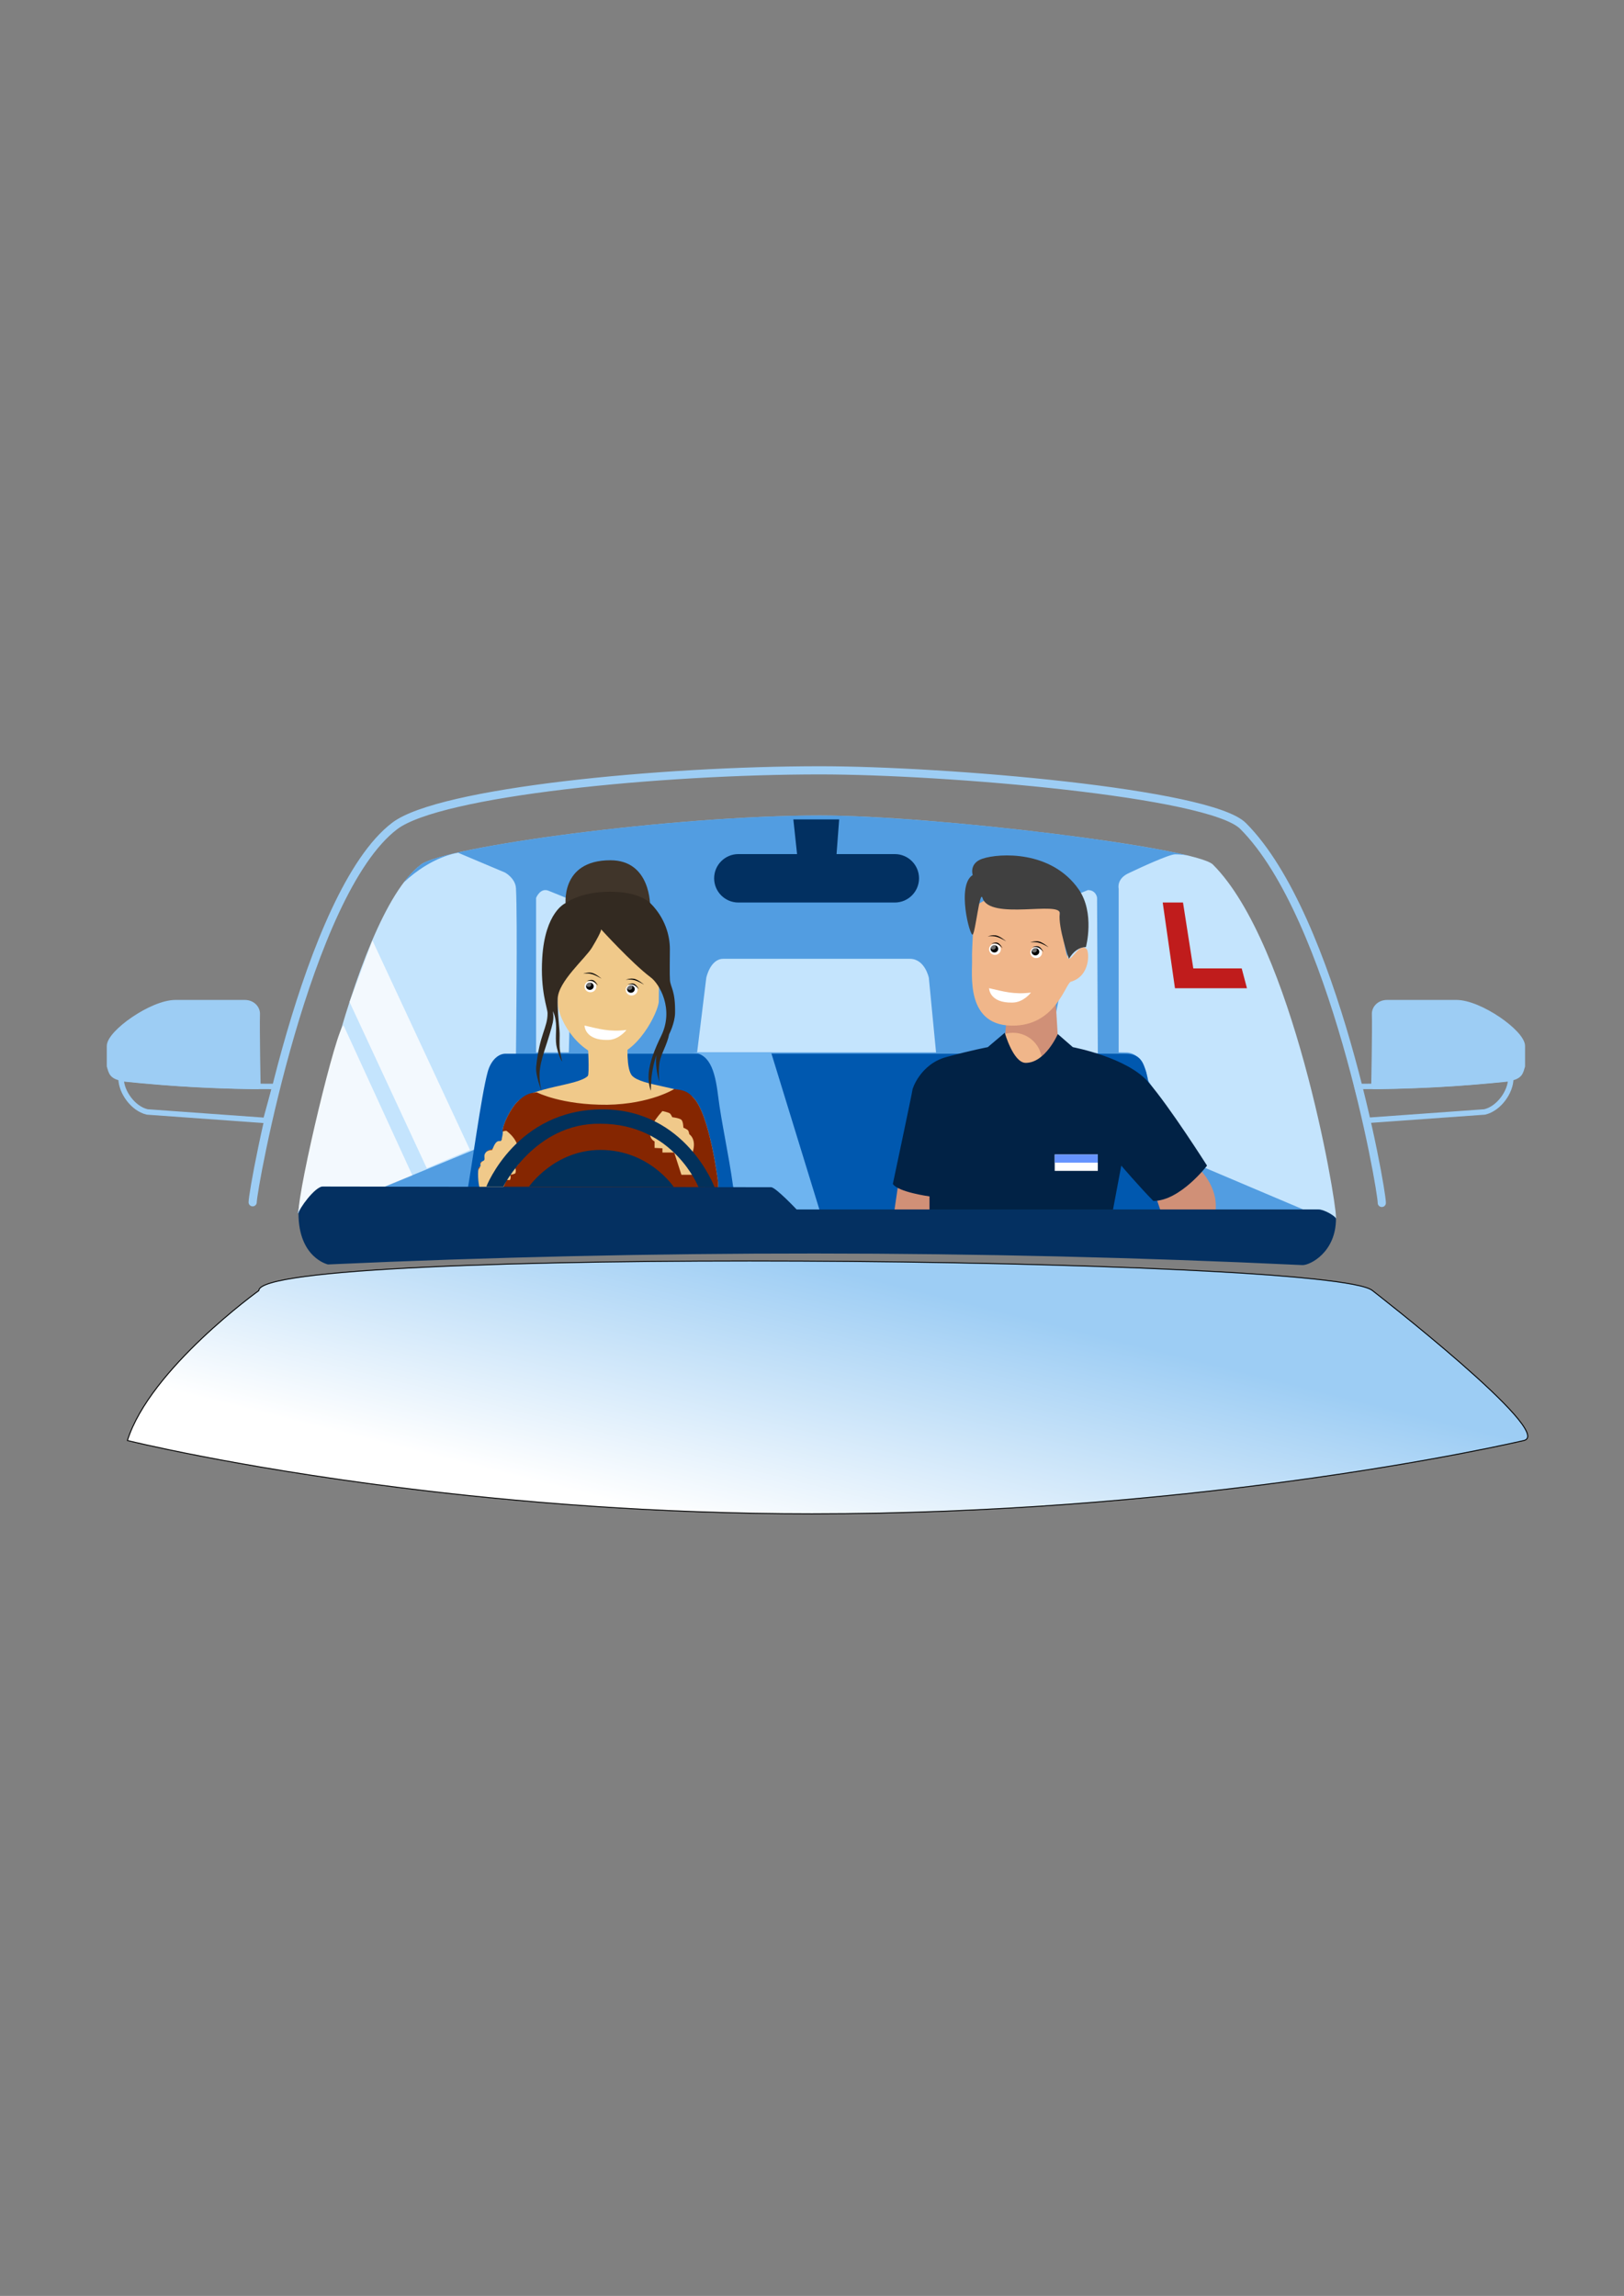 <?xml version="1.0" encoding="UTF-8" standalone="no"?><!DOCTYPE svg PUBLIC "-//W3C//DTD SVG 1.1//EN" "http://www.w3.org/Graphics/SVG/1.1/DTD/svg11.dtd"><svg width="100%" height="100%" viewBox="0 0 2481 3508" version="1.1" xmlns="http://www.w3.org/2000/svg" xmlns:xlink="http://www.w3.org/1999/xlink" xml:space="preserve" xmlns:serif="http://www.serif.com/" style="fill-rule:evenodd;clip-rule:evenodd;stroke-linecap:round;stroke-linejoin:round;stroke-miterlimit:1.5;"><rect x="0" y="0" width="2481" height="3508" fill="#808080" stroke="none"/><g><g id="Layer1"><path d="M2111,1838c0,-22 -73,-437 -212,-576c-51,-51 -456,-85 -646.157,-85c-242.843,0 -580.843,32.602 -649.843,85c-135,102.519 -217,554 -217,575" style="fill:none;stroke:#9dcdf4;stroke-width:12.5px;"/><path d="M2041,1860c0,-30 -66,-417 -188,-539c-26,-26 -425.213,-75 -600.157,-75c-223.416,0 -573.843,47.662 -609.843,75c-109,82.774 -188,532.64 -188,532.64c0,-0.248 3,0 3,0c3,0 21.43,-37.64 30,-37.64c97.297,0 386.315,-3.734 688,0c16.557,-0.197 36.522,31.899 41.214,32.491c337.472,1.27 683.869,-1.425 791.786,0c22.202,0.294 32,22.962 32,11.509Z" style="fill:#c4e4fd;"/><path d="M630.407,1796.81l-105.407,-229.814c-10,0 -69,246 -69,286c0,0 105,-18.833 126,-25c3.838,-1.127 -3.241,-9.656 0,-12l48.407,-19.186Zm87.593,-39.814l-66,28l-118,-254l35,-94l149,320Z" style="fill:#f3f9fe;"/><path id="Interior" d="M492,1813c-1.595,0 -3.786,1.409 -6.314,3.729c0.829,-0.472 1.605,-0.729 2.314,-0.729c97.297,0 386.315,-3.734 688,0c16.557,-0.197 36.522,31.899 41.214,32.491c337.472,1.27 683.869,-1.425 791.786,0c10.442,0.138 18.14,5.225 23.366,9.385c-4.792,-4.602 -11.4,-9.876 -19.366,-9.876l-22,0l-150.4,-63.765l-86.6,-133.235c0,0 -5.143,-43.174 -34.143,-42.861l-10.857,-0.139l0,-250c0,0 -3.713,-14.707 14.426,-23.435c18.139,-8.727 62.574,-29.216 71.819,-29.216c6.758,0 13.169,0.595 19.265,1.75c-109.153,-26.483 -414.626,-61.099 -561.667,-61.099c-223.416,0 -573.843,47.662 -609.843,75c-8.949,6.796 -17.696,16.066 -26.198,27.339c43.336,-40.827 83.198,-45.339 83.198,-45.339l71.689,30.288c0,0 15.696,8.712 16.556,23.868c2.552,44.952 0,253.844 0,253.844l-7.245,0c-32,0 -34,28 -34,28l-16,114.937l-143,59.063l-96,0Zm-36.998,40.631c0.019,-0.06 0.224,-0.088 0.519,-0.097c0.273,-2.226 0.655,-5.276 1.148,-9.074c-1.068,5.766 -1.633,8.975 -1.667,9.171l-0.001,0.003c-0.001,0.002 -0.001,0.004 -0.001,0.006l0.002,-0.009Zm18.505,-22.768c-6.293,8.324 -12.403,17.527 -15.789,22.756c0.175,0.012 0.282,0.021 0.282,0.021c1.712,0 8.447,-12.255 15.507,-22.777Zm1203.65,-221.586l-1.161,-237.277c0,-2 -2.473,-12.006 -14,-12.006l-17,7.006c0,0 -12.5,84.831 -18,116.997c-4.352,25.454 -13.833,55.336 -15,76.003c-0.914,16.195 -2.667,40 8,48l57.161,1.277Zm-572.161,-144.277l285,0c23,0 29,29 29,29l11,114l-365,0l14,-114c0,0 6,-29 26,-29Zm-286,143l0,-236c0,0 6.223,-16.124 19,-11c12.777,5.124 37,15 37,15l-6,232l-50,0Z" style="fill:#1174d1;fill-opacity:0.63;"/><path id="seat" d="M713,1825c7.5,-39.167 22.167,-151.167 32,-187c5.214,-19 17,-28 27,-28l947,0c24,0 27.688,14.498 32,28l52,235l-1103,0c0,0 7.115,-31.719 13,-48Z" style="fill:#0058af;"/><path d="M1097,1806.6c0,0 -12.715,-104.312 -38,-129.597c-17,-17 -77.627,-17.627 -93,-33c-10,-10 -7,-51 -7,-51l-61,0c0,0 2.748,48.252 0,51c-15,15 -84,16 -108,40c-9.647,9.647 -22,34 -22,44c0,0 1.065,2.355 -2,14c-1.163,4.419 -6.523,-4.468 -13.018,12.609c-2.18,2.969 -6.477,0.76 -10.982,6.391c-4,5 -0.269,8.925 -2.624,12.13l-5.376,2.87l0,6c-0.621,0.812 -2.741,1.697 -3,3c-1.701,8.556 0.122,31.358 3,31l363,22l0,-31.403Z" style="fill:#f0c98a;"/><path d="M764.622,1817.86l332.378,20.144l0,-31.403c0,0 -12.715,-104.312 -38,-129.597c-9.088,-10.595 -16.641,-11.378 -29,-13c0,0 -36.195,22.851 -102,24c-70.249,0.584 -108,-19 -108,-19c-5.581,1.108 -14.712,-0.523 -30,15c-9.647,9.647 -22,34 -22,44c0,0 0.118,0.262 0.162,1.042c2.772,-1.655 5.838,-1.042 5.838,-1.042c21.35,16.721 19.584,33.862 18,51l-5,5c1.313,3.492 1.431,6.536 0,9c-2.862,1.252 -5.481,1.778 -8,2c1.315,1.936 1.773,4.348 0,8l-5,0l-5,10.983c0,0 -1.699,1.698 -4.378,3.873Zm276.378,-22.856l-11,-34l-18,0l0,-6.482l-12,-0.581l0,-9.937c0,0 -22.008,-9.252 12,-46.39c0,0 8.5,1.825 11,3.39c2.037,1.275 4,6 4,6c0,0 11.167,1.333 14,4c2.833,2.667 3,12 3,12c0,0 5.5,2.333 7,4c1.41,1.567 2,6 2,6c0,0 11.819,7.232 5,28c-6.819,20.768 0,34 0,34l-17,0Zm-308.007,-12.143c-0.829,0.597 -1.821,1.278 -1.993,2.143c-0.192,0.966 -0.339,2.114 -0.445,3.388c1.013,-3.317 2.445,-4.388 2.445,-4.388c-0.016,-0.386 -0.018,-0.767 -0.007,-1.143Zm1.007,-6.857l0,2.18c0.541,-1.233 1.307,-2.375 2.32,-3.418l-2.32,1.238Zm5.975,-4.027l-0.017,0.051l0.042,-0.024l-0.011,-0.068l-0.014,0.041Zm12.698,-16.991c-2.167,2.311 -6.032,0.783 -10.135,5.381c1.917,-1.74 4.93,-2.931 9.462,-3.363l0.673,-2.018Zm4.478,-8.394c-0.291,0.37 -0.587,0.782 -0.887,1.243l0.887,-1.243Zm9.455,-6.988c-0.131,0.544 -0.273,1.113 -0.426,1.707l0.82,-0.307c0,0 -0.17,-0.551 -0.394,-1.4Z" style="fill:#852601;"/><g><path d="M928.365,1614.78c44.302,0 78.056,-69.805 78.056,-84.943c0,-40.264 7.724,-136.827 -78.224,-136.827c-82.017,0 -76.214,74.554 -76.214,136.827c0,32.816 38.217,84.943 76.382,84.943Z" style="fill:#f0c98a;"/><path d="M993.143,1384.55l-128.775,0c0,0 -10.055,-70.13 68.175,-70.13c62.182,0 60.6,70.13 60.6,70.13Z" style="fill:#40352a;"/><path d="M918.111,1419.75c0,0 2.975,0.367 -13.779,28.123c-10.008,16.581 -51.579,51.728 -52.342,78.034c-0.424,14.614 1.076,29.325 2.696,47.79c0.944,10.754 -0.738,22.589 0.953,32.626c1.605,9.527 3.25,15.679 3.25,15.679c-2.769,-3.19 -5.599,-11.121 -8.107,-20.752c-3.11,-11.943 -0.416,-26.543 -1.499,-37.949c-1.252,-13.183 -4.808,-18.241 -4.808,-18.241c0,0 2.092,7.387 0,17.439c-1.651,7.937 -7.22,26.241 -13.028,43.824c-3.782,11.551 -6.884,23.981 -7.163,34.536c-0.389,14.69 3.039,25.747 3.039,25.747c0,0 -9.546,-23.092 -8.191,-36.576c5.017,-49.93 17.578,-59.824 17.384,-82.027c-0.068,-7.785 -11.213,-33.589 -8.121,-84.353c4.27,-70.129 35.128,-83.465 35.128,-83.465c0,0 21.899,-17.702 68.536,-17.702c46.637,0 61.688,17.702 61.688,17.702c22.161,22.16 29.632,48.981 29.632,69.736c0,12.484 -0.515,39.919 0.116,47.722c0.882,11.156 8.452,15.841 7.823,50.36c-0.467,15.655 -9.039,32.194 -9.039,32.194c-3.011,15.693 -12.139,29.313 -14.689,42.928c-2.137,14.312 -0.307,30.038 -0.307,30.038c-4.016,-13.877 -6.12,-27.516 -4.447,-40.682c0,0 -4.296,10.2 -6.982,29.4c-1.633,9.741 -1.449,24.725 -1.449,24.725c0,0 -4.662,-10.077 -3.403,-26.57c1.321,-17.32 9.877,-38.466 19.094,-57.283c19.925,-40.68 -2.49,-79.699 -16.349,-89.662c-28.535,-21.545 -75.636,-73.341 -75.636,-73.341Z" style="fill:#332a21;"/><path d="M957,1573.7c-26,3.299 -42,-1.701 -64,-6.701c0,0 0,23 36.247,22c16.747,-0.462 27.753,-15.299 27.753,-15.299Z" style="fill:#fff;"/><ellipse cx="965" cy="1512.45" rx="9" ry="8.554" style="fill:#fff;"/><ellipse cx="902" cy="1507.55" rx="9" ry="8.554" style="fill:#fff;"/><ellipse cx="963.839" cy="1511.34" rx="5.839" ry="5.55"/><clipPath id="_clip1"><ellipse cx="963.839" cy="1511.34" rx="5.839" ry="5.55"/></clipPath><g clip-path="url(#_clip1)"><ellipse cx="962" cy="1508.59" rx="4" ry="3.851" style="fill:#fff;fill-opacity:0.42;"/></g><ellipse cx="901.161" cy="1506.9" rx="5.839" ry="5.55"/><clipPath id="_clip2"><ellipse cx="901.161" cy="1506.9" rx="5.839" ry="5.55"/></clipPath><g clip-path="url(#_clip2)"><ellipse cx="899.323" cy="1504.15" rx="4" ry="3.851" style="fill:#fff;fill-opacity:0.42;"/></g><path d="M976,1511.34c-7,-7.342 -9.309,-7.66 -17,-6.884c0,0 5,-2.338 9,-1.413c4,0.925 8,8.297 8,8.297Z"/><path d="M913.5,1505.79c-7,-7.342 -9.309,-7.659 -17,-6.884c0,0 5,-2.338 9,-1.413c4,0.925 8,8.297 8,8.297Z"/><path d="M984,1504.46c-12.282,-6.912 -16.666,-8.671 -28,-7.529c0,0 7.368,-2.61 13.263,-1.247c5.895,1.363 14.737,8.776 14.737,8.776Z"/><path d="M919,1495.29c-12.282,-6.912 -16.666,-8.672 -28,-7.529c0,0 7.368,-2.61 13.263,-1.247c5.895,1.363 14.737,8.776 14.737,8.776Z"/></g><path d="M1178,1608l-123,0c28.49,0 37.152,26.245 42,66c5,41 16,88 23,139c5.362,17.225 12.5,43.333 15,52l122,0l-79,-257Z" style="fill:#6eb4f0;"/><g><path d="M1857,1850l-84,0l-6,-18l64,-47c0,0 30.348,27.077 26,65Z" style="fill:#d09077;"/><path d="M1421,1828l0,29l-55,-5l6,-41l49,17Z" style="fill:#d09077;"/><path d="M1616,1583c0,0 -6.55,40.737 -47,49c-40.45,8.263 -35,-35 -35,-35l3,-32l76,-31l3,49Z" style="fill:#d09077;"/><clipPath id="_clip3"><path d="M1616,1583c0,0 -6.55,40.737 -47,49c-40.45,8.263 -35,-35 -35,-35l3,-32l76,-31l3,49Z"/></clipPath><g clip-path="url(#_clip3)"><circle cx="1547.5" cy="1622.5" r="44.5" style="fill:#f0b68a;"/></g><path d="M1660,1450c4.14,4.14 6.21,41.223 -24,50c-8,2.324 -22.006,63.861 -84,67c-79,4 -66,-81 -67,-102c-0.597,-12.543 3.547,-74.659 3,-78c-0.547,-3.341 24,-15 24,-15l105,5c0,0 9.642,88.303 16,88c6.358,-0.303 17,-25 27,-15Z" style="fill:#f0b68a;"/><path d="M1659,1447c-10.375,0.305 -19.015,6.393 -26,18c0,0 -16.811,-48.588 -14,-69c2.811,-20.412 -107,11 -118,-24c-4.155,-13.219 -10.768,52.404 -15,56c-4.232,3.596 -25.013,-75.527 0,-91c0,0 -6,-18 15,-25c25.85,-8.617 105.392,-12.915 147,47c25,36 11,88 11,88Z" style="fill:#404040;"/><path d="M1575,1516.58c-26,3.298 -42,-1.702 -64,-6.702c0,0 0,23 36.247,22c16.747,-0.462 27.753,-15.298 27.753,-15.298Z" style="fill:#fff;"/><ellipse cx="1583" cy="1455.33" rx="9" ry="8.554" style="fill:#fff;"/><ellipse cx="1520" cy="1450.44" rx="9" ry="8.554" style="fill:#fff;"/><ellipse cx="1581.84" cy="1454.22" rx="5.839" ry="5.55"/><clipPath id="_clip4"><ellipse cx="1581.84" cy="1454.22" rx="5.839" ry="5.55"/></clipPath><g clip-path="url(#_clip4)"><ellipse cx="1580" cy="1451.48" rx="4" ry="3.851" style="fill:#fff;fill-opacity:0.42;"/></g><ellipse cx="1519.16" cy="1449.78" rx="5.839" ry="5.55"/><clipPath id="_clip5"><ellipse cx="1519.16" cy="1449.78" rx="5.839" ry="5.55"/></clipPath><g clip-path="url(#_clip5)"><ellipse cx="1517.32" cy="1447.03" rx="4" ry="3.851" style="fill:#fff;fill-opacity:0.42;"/></g><path d="M1594,1454.22c-7,-7.342 -9.309,-7.659 -17,-6.884c0,0 5,-2.338 9,-1.413c4,0.925 8,8.297 8,8.297Z"/><path d="M1531.5,1448.67c-7,-7.342 -9.309,-7.66 -17,-6.884c0,0 5,-2.338 9,-1.413c4,0.925 8,8.297 8,8.297Z"/><path d="M1602,1447.34c-12.282,-6.911 -16.666,-8.671 -28,-7.528c0,0 7.368,-2.611 13.263,-1.248c5.895,1.363 14.737,8.776 14.737,8.776Z"/><path d="M1844,1781c0,0 -40.979,53.847 -82,54c-21.056,-21.331 -49,-54 -49,-54l-13,69l-280,6l0,-28c0,0 -47.947,-6.477 -56,-19c0,0 30.437,-143.557 30,-144c-0.437,-0.443 11.722,-39.16 52,-50c40.278,-10.84 63,-15 63,-15l26,-22c0,0 13.027,46 32,46c30,0 49,-44 49,-44l23,20c0,0 82.325,15.483 115,53c32.675,37.517 90,128 90,128Z" style="fill:#012245;"/><path d="M1537,1438.17c-12.282,-6.911 -16.666,-8.671 -28,-7.529c0,0 7.368,-2.61 13.263,-1.247c5.895,1.363 14.737,8.776 14.737,8.776Z"/><rect x="1611.3" y="1764" width="65.863" height="25" style="fill:#fff;"/><rect x="1611.3" y="1764" width="65.863" height="12.5" style="fill:#6694ff;"/></g><path d="M2041,1862c0,-3 -17,-14 -27,-14l-797,0c0,0 -32,-34 -39,-34c-1.748,0 -685,-1 -685,-1c-12,0 -37,35 -37,41c0,68 45,78 45,78c496.333,-22.434 992.667,-22.504 1489,1c12,0 51,-20 51,-71Z" style="fill:#043061;"/><path id="Steering" d="M1057.38,1813.89l34.234,0.096c0,0 -43.615,-118.572 -170.795,-118.931c-131.82,-0.371 -177.82,117.948 -177.82,117.948l286.392,0.808c0,0 -37.392,-56.808 -112.085,-56.808c-70.307,0 -109.097,56 -109.097,56l-39.21,0c0,0 47.977,-97.648 148.307,-96c111.693,0 149.816,96.911 149.816,96.911l-9.742,-0.024Z" style="fill:#02315b;"/></g><g id="Mirror"><g id="Layer2"><path d="M2303,1648c20,-2.735 19.679,-9.774 22.69,-19l0,-30.713c0,-20.287 -64.69,-66.287 -100.69,-66.287l-106,0c-12,0 -19.196,9 -19,17c0.652,26.553 -1,111 -1,111c4.654,0 59.557,-0.901 111,-4c48.042,-2.894 93,-8 93,-8Z" style="fill:#9dcdf4;stroke:#9dcdf4;stroke-width:8.33px;"/><path d="M2087.14,1711.99l-14.144,-51.989c80.39,0.55 158,-4 235,-12c0,20.011 -18,46 -40,51l-180.856,12.989Z" style="fill:none;stroke:#9dcdf4;stroke-width:8.33px;"/></g><g id="Layer21" serif:id="Layer2"><path d="M190,1648c-20,-2.735 -19.679,-9.774 -22.69,-19l0,-30.713c0,-20.287 64.69,-66.287 100.69,-66.287l106,0c12,0 19.196,9 19,17c-0.652,26.553 1,111 1,111c-4.654,0 -59.557,-0.901 -111,-4c-48.042,-2.894 -93,-8 -93,-8Z" style="fill:#9dcdf4;stroke:#9dcdf4;stroke-width:8.33px;"/><path d="M405.856,1711.99l14.144,-51.989c-80.39,0.55 -158,-4 -235,-12c0,20.011 18,46 40,51l180.856,12.989Z" style="fill:none;stroke:#9dcdf4;stroke-width:8.33px;"/></g></g><path d="M1367,1305l-89,0l4,-53l-70,0l5.679,53l-89.679,0c-20.421,0 -37,16.579 -37,37c0,20.421 16.579,37 37,37l239,0c20.421,0 37,-16.579 37,-37c0,-20.421 -16.579,-37 -37,-37Z" style="fill:#023061;"/><path d="M1768.29,1379l39,0l15.714,100.662l73.96,0l8.04,30.338l-110,0l-18.714,-131" style="fill:#c01c1c;"/><g id="Layer3"></g></g><path d="M395.406,1971.97c0,-67.626 1640.18,-52.671 1701.4,0c0,0 280.552,217.652 231.252,229.029c0,0 -138.396,32.812 -362.972,62.917c-190.335,25.514 -442.572,49.083 -724.925,49.083c-239.939,0 -456.626,-18.275 -629.697,-40.06c-255.389,-32.147 -415.803,-71.94 -415.803,-71.94c34.644,-109.571 200.749,-229.029 200.749,-229.029Z" style="fill:url(#_Linear6);stroke:#000;stroke-width:1.45px;"/><defs><linearGradient id="_Linear6" x1="0" y1="0" x2="1" y2="0" gradientUnits="userSpaceOnUse" gradientTransform="matrix(103.5,-412,412,103.5,1145,2345)"><stop offset="0" style="stop-color:#fff;stop-opacity:1"/><stop offset="1" style="stop-color:#9dcdf4;stop-opacity:1"/></linearGradient></defs></svg>
